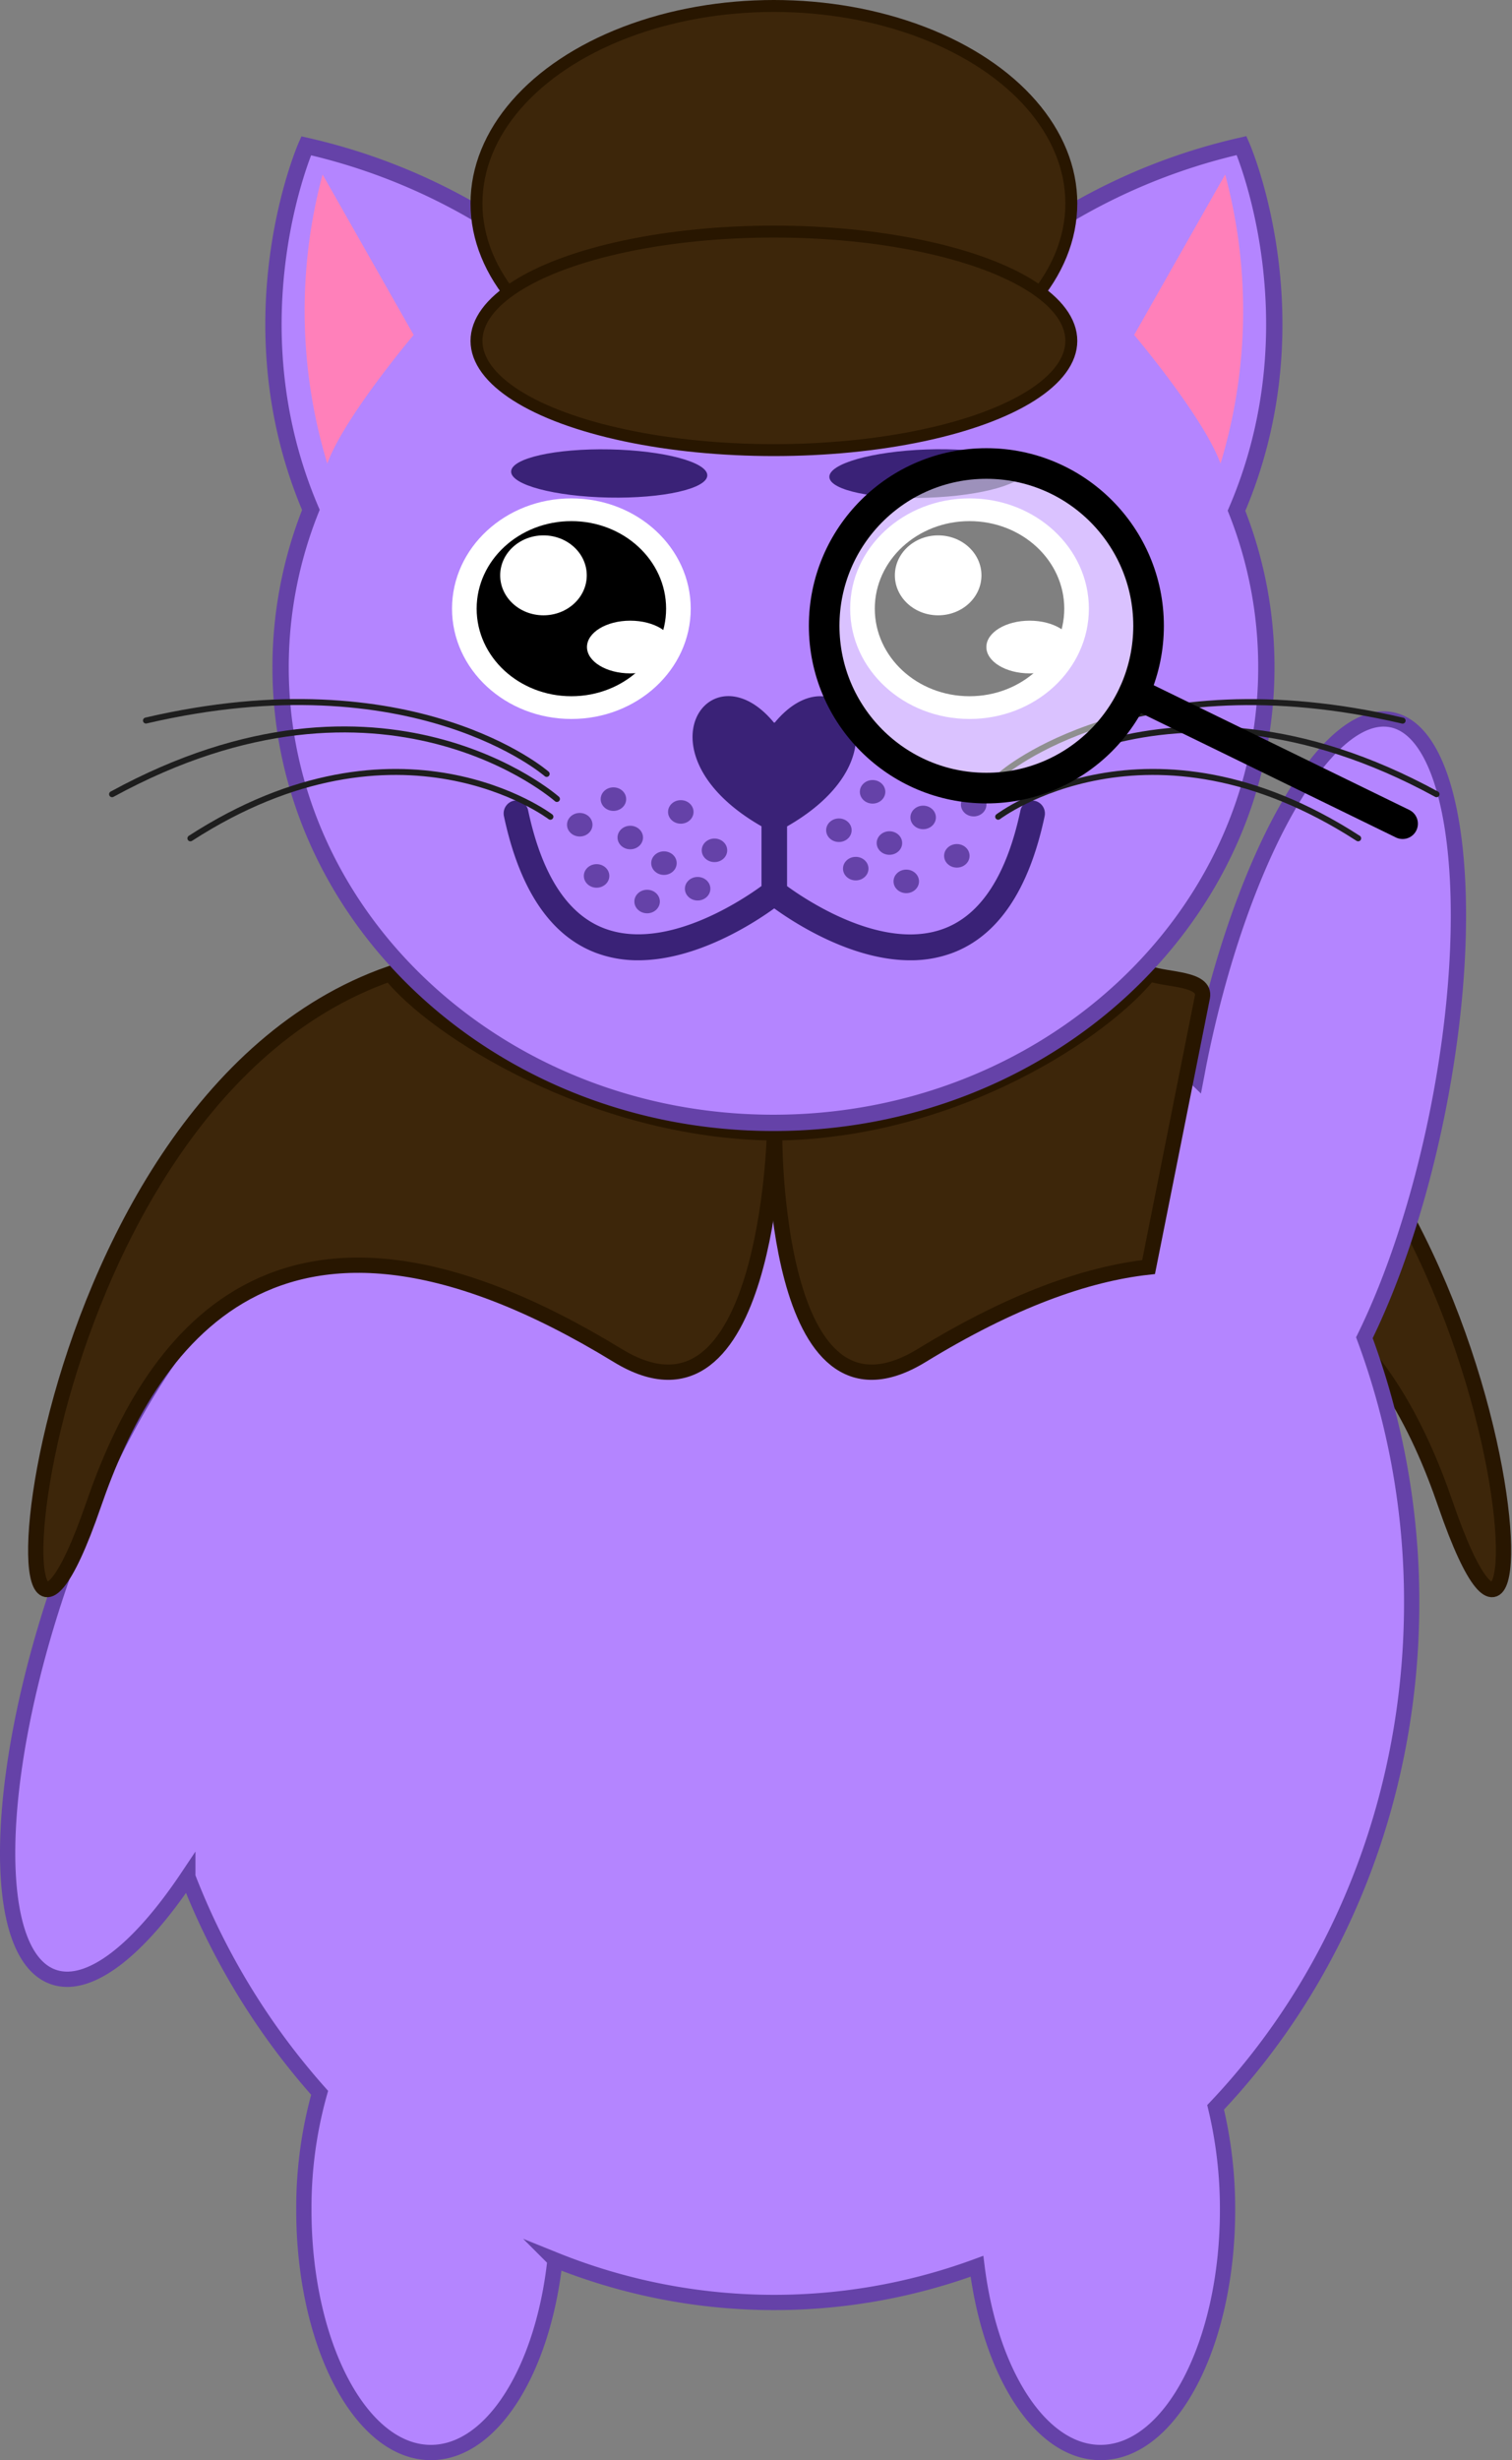 <svg xmlns="http://www.w3.org/2000/svg" xmlns:xlink="http://www.w3.org/1999/xlink" width="280.111" height="455.49" viewBox="0 0 280.111 455.49">
  <rect x="0" y="0" width="280.111" height="455.49" fill="#808080" stroke="none"/>
  <defs>
    <linearGradient id="linear-gradient" y1="0.5" x2="1" y2="0.5" gradientUnits="objectBoundingBox">
      <stop offset="0" stop-color="#fff" stop-opacity="0.502"/>
      <stop offset="1" stop-color="#fff" stop-opacity="0.502"/>
    </linearGradient>
    <linearGradient id="linear-gradient-2" x1="0" y1="0.5" x2="1" y2="0.5" xlink:href="#linear-gradient"/>
  </defs>
  <g id="detecticat" transform="translate(-88.477 -29.595)">
    <g id="Cat_Body" data-name="Cat Body">
      <path id="Path_28" data-name="Path 28" d="M301.36,209.86C293.3,220.07,265.61,239,232,239.35c0,0-.48,58.15,27.28,41.19,63.73-38.93,87.06-1.41,97,27.59C377.36,369.36,371.5,234.25,301.36,209.86Z" fill="#3d260a" stroke="#281600" stroke-miterlimit="10" stroke-width="2.83"/>
      <path id="Path_29" data-name="Path 29" d="M346.3,162.86c-12.2-2.45-28.18,26-35.7,63.57-.18.94-.35,1.86-.53,2.79-20.82-20.2-48.18-32.47-78.15-32.47-49.44,0-91.77,33.36-109.35,80.7C114.37,288,106,304,99.59,322.73c-12.43,36.23-13,68.87-1.19,72.91,6.68,2.29,15.88-5.12,24.87-18.57a131.08,131.08,0,0,0,24.42,40,78.69,78.69,0,0,0-2.92,21.69c0,24.81,10.53,44.91,23.53,44.91,11.33,0,20.8-15.3,23-35.66a108.61,108.61,0,0,0,78.17,1.18c2.46,19.77,11.77,34.48,22.89,34.48,13,0,23.53-20.1,23.53-44.91a80.54,80.54,0,0,0-2.21-19C336.06,396.19,350,363.05,350,326.33a140.34,140.34,0,0,0-8.76-49.06c5.46-11.1,10.32-25.68,13.59-42C362.31,197.72,358.51,165.3,346.3,162.86Z" fill="#b485ff" stroke="#6542a8" stroke-miterlimit="10" stroke-width="2.83"/>
      <path id="Path_30" data-name="Path 30" d="M160.76,209.86c-70.14,24.39-76,159.5-54.93,98.27,10-29,33.31-66.52,97.05-27.59,27.76,17,29.08-41.19,29.08-41.19C198.3,239,168.82,220.07,160.76,209.86Z" fill="#3d260a" stroke="#281600" stroke-miterlimit="10" stroke-width="2.83"/>
      <path id="Path_31" data-name="Path 31" d="M301.26,264.19c-11.59,1.27-25.44,6.22-42,16.35-27.76,17-27.28-41.19-27.28-41.19,33.65-.33,61.34-19.28,69.4-29.49,3.44,1.2,10.52.85,9.85,4.35Z" fill="#3d260a" stroke="#281600" stroke-miterlimit="10" stroke-width="2.83"/>
    </g>
    <g id="Cat_Face" data-name="Cat Face">
      <path id="Path_32" data-name="Path 32" d="M318.49,56.55a111,111,0,0,0-44.9,21.64,98.26,98.26,0,0,0-83.54,0,111,111,0,0,0-44.85-21.6S131,88.75,146.07,124a78.38,78.38,0,0,0-5.61,29.16c0,46.58,40.88,84.33,91.31,84.33s91.31-37.75,91.31-84.33a78.379,78.379,0,0,0-5.53-29C332.73,88.86,318.49,56.55,318.49,56.55Z" fill="#b485ff" stroke="#6542a8" stroke-miterlimit="10" stroke-width="3.02"/>
      <g id="Group_17" data-name="Group 17">
        <ellipse id="Ellipse_12" data-name="Ellipse 12" cx="22.11" cy="20.42" rx="22.11" ry="20.42" transform="translate(172.22 121.87)" fill="#fff"/>
        <ellipse id="Ellipse_13" data-name="Ellipse 13" cx="17.55" cy="16.21" rx="17.55" ry="16.21" transform="translate(176.78 126.08)"/>
        <ellipse id="Ellipse_14" data-name="Ellipse 14" cx="8.02" cy="7.4" rx="8.02" ry="7.4" transform="translate(181.14 128.72)" fill="#fff"/>
        <ellipse id="Ellipse_15" data-name="Ellipse 15" cx="8.02" cy="4.88" rx="8.02" ry="4.88" transform="translate(197.22 144.51)" fill="#fff"/>
      </g>
      <ellipse id="Ellipse_16" data-name="Ellipse 16" cx="4.46" cy="18.17" rx="4.46" ry="18.17" transform="matrix(0.02, -1, 1, 0.02, 183.08, 121.355)" fill="#3a2277"/>
      <ellipse id="Ellipse_17" data-name="Ellipse 17" cx="18.15" cy="4.47" rx="18.15" ry="4.47" transform="matrix(0.999, -0.035, 0.035, 0.999, 241.966, 113.449)" fill="#3a2277"/>
      <ellipse id="Ellipse_18" data-name="Ellipse 18" cx="22.11" cy="20.42" rx="22.11" ry="20.42" transform="translate(245.98 121.87)" fill="#fff"/>
      <ellipse id="Ellipse_19" data-name="Ellipse 19" cx="17.55" cy="16.21" rx="17.55" ry="16.21" transform="translate(250.54 126.08)"/>
      <ellipse id="Ellipse_20" data-name="Ellipse 20" cx="8.02" cy="7.4" rx="8.02" ry="7.4" transform="translate(254.26 128.72)" fill="#fff"/>
      <g id="Group_18" data-name="Group 18">
        <path id="Path_33" data-name="Path 33" d="M148.24,61.91l16.87,29.7s-12.87,15.2-16,23.81a97.37,97.37,0,0,1-.87-53.51Z" fill="#ff80ba"/>
        <path id="Path_34" data-name="Path 34" d="M315.45,61.91l-16.86,29.7s12.87,15.2,16,23.81a97.37,97.37,0,0,0,.86-53.51Z" fill="#ff80ba"/>
      </g>
      <ellipse id="Ellipse_21" data-name="Ellipse 21" cx="8.02" cy="4.88" rx="8.02" ry="4.88" transform="translate(271.21 144.51)" fill="#fff"/>
      <g id="Group_21" data-name="Group 21">
        <g id="Group_19" data-name="Group 19">
          <ellipse id="Ellipse_22" data-name="Ellipse 22" cx="2.36" cy="2.18" rx="2.36" ry="2.18" transform="translate(193.52 180.11)" fill="#6542a8"/>
          <ellipse id="Ellipse_23" data-name="Ellipse 23" cx="2.36" cy="2.18" rx="2.36" ry="2.18" transform="translate(199.76 175.37)" fill="#6542a8"/>
          <ellipse id="Ellipse_24" data-name="Ellipse 24" cx="2.36" cy="2.18" rx="2.36" ry="2.18" transform="translate(196.64 189.59)" fill="#6542a8"/>
          <ellipse id="Ellipse_25" data-name="Ellipse 25" cx="2.36" cy="2.18" rx="2.36" ry="2.18" transform="translate(206 194.33)" fill="#6542a8"/>
          <ellipse id="Ellipse_26" data-name="Ellipse 26" cx="2.36" cy="2.18" rx="2.36" ry="2.18" transform="translate(215.36 191.96)" fill="#6542a8"/>
          <ellipse id="Ellipse_27" data-name="Ellipse 27" cx="2.36" cy="2.18" rx="2.36" ry="2.18" transform="translate(218.48 184.85)" fill="#6542a8"/>
          <ellipse id="Ellipse_28" data-name="Ellipse 28" cx="2.36" cy="2.18" rx="2.36" ry="2.18" transform="translate(209.12 187.22)" fill="#6542a8"/>
          <ellipse id="Ellipse_29" data-name="Ellipse 29" cx="2.36" cy="2.18" rx="2.36" ry="2.18" transform="translate(212.24 177.74)" fill="#6542a8"/>
          <ellipse id="Ellipse_30" data-name="Ellipse 30" cx="2.36" cy="2.18" rx="2.36" ry="2.18" transform="translate(202.88 182.48)" fill="#6542a8"/>
        </g>
        <g id="Group_20" data-name="Group 20">
          <ellipse id="Ellipse_31" data-name="Ellipse 31" cx="2.36" cy="2.18" rx="2.36" ry="2.18" transform="translate(266.5 176.39)" fill="#6542a8"/>
          <ellipse id="Ellipse_32" data-name="Ellipse 32" cx="2.36" cy="2.18" rx="2.36" ry="2.18" transform="translate(260.26 171.65)" fill="#6542a8"/>
          <ellipse id="Ellipse_33" data-name="Ellipse 33" cx="2.36" cy="2.18" rx="2.36" ry="2.18" transform="translate(263.38 185.87)" fill="#6542a8"/>
          <ellipse id="Ellipse_34" data-name="Ellipse 34" cx="2.36" cy="2.18" rx="2.36" ry="2.18" transform="translate(254.01 190.6)" fill="#6542a8"/>
          <ellipse id="Ellipse_35" data-name="Ellipse 35" cx="2.36" cy="2.18" rx="2.36" ry="2.18" transform="translate(244.65 188.24)" fill="#6542a8"/>
          <ellipse id="Ellipse_36" data-name="Ellipse 36" cx="2.36" cy="2.18" rx="2.36" ry="2.18" transform="translate(241.53 181.13)" fill="#6542a8"/>
          <ellipse id="Ellipse_37" data-name="Ellipse 37" cx="2.36" cy="2.18" rx="2.36" ry="2.18" transform="translate(250.89 183.5)" fill="#6542a8"/>
          <ellipse id="Ellipse_38" data-name="Ellipse 38" cx="2.36" cy="2.18" rx="2.36" ry="2.18" transform="translate(247.77 174.02)" fill="#6542a8"/>
          <ellipse id="Ellipse_39" data-name="Ellipse 39" cx="2.36" cy="2.18" rx="2.36" ry="2.18" transform="translate(257.14 178.76)" fill="#6542a8"/>
        </g>
      </g>
      <g id="Group_22" data-name="Group 22">
        <ellipse id="Ellipse_40" data-name="Ellipse 40" cx="55.1" cy="36.55" rx="55.1" ry="36.55" transform="translate(176.75 30.7)" fill="#3d260a" stroke="#281600" stroke-miterlimit="10" stroke-width="2.21"/>
        <ellipse id="Ellipse_41" data-name="Ellipse 41" cx="55.1" cy="20.23" rx="55.1" ry="20.23" transform="translate(176.75 72.47)" fill="#3d260a" stroke="#281600" stroke-miterlimit="10" stroke-width="2.21"/>
      </g>
      <path id="Path_35" data-name="Path 35" d="M280.25,177.88a2.29,2.29,0,0,0-2.74,1.83c-2.53,11.87-7.27,19.2-14.09,21.79-11.29,4.29-25.46-5.17-29.13-7.84V182.6c23.6-13.49,9.45-33.4-2.28-19.22h-.16c-11.74-14.22-25.91,5.7-2.3,19.2v11.06c-3.67,2.67-17.84,12.13-29.13,7.84-6.82-2.59-11.56-9.92-14.09-21.79a2.29,2.29,0,0,0-2.74-1.83,2.42,2.42,0,0,0-1.75,2.87c2.89,13.58,8.61,22.08,17,25.27a22,22,0,0,0,7.87,1.39c10.89,0,21.53-6.95,25.2-9.61,3.67,2.66,14.31,9.61,25.2,9.61A22,22,0,0,0,265,206c8.4-3.19,14.12-11.69,17-25.27A2.41,2.41,0,0,0,280.25,177.88Z" fill="#3a2277"/>
    </g>
    <g id="Magnified_Glass" data-name="Magnified Glass">
      <g id="Group_25" data-name="Group 25">
        <g id="Group_23" data-name="Group 23">
          <path id="Path_36" data-name="Path 36" d="M189.75,172.88S165.2,151.44,115.52,163" fill="none" stroke="#1e1e1e" stroke-linecap="round" stroke-miterlimit="10" stroke-width="1.11"/>
          <path id="Path_37" data-name="Path 37" d="M191.65,177.52s-32.06-28.37-82.41-.88" fill="none" stroke="#1e1e1e" stroke-linecap="round" stroke-miterlimit="10" stroke-width="1.11"/>
          <path id="Path_38" data-name="Path 38" d="M190.44,180.81s-27.83-21.09-66.69,4" fill="none" stroke="#1e1e1e" stroke-linecap="round" stroke-miterlimit="10" stroke-width="1.11"/>
        </g>
        <g id="Group_24" data-name="Group 24">
          <path id="Path_39" data-name="Path 39" d="M274.09,172.88s24.55-21.44,74.23-9.86" fill="none" stroke="#1e1e1e" stroke-linecap="round" stroke-miterlimit="10" stroke-width="1.11"/>
          <path id="Path_40" data-name="Path 40" d="M272.2,177.52s32.05-28.37,82.41-.88" fill="none" stroke="#1e1e1e" stroke-linecap="round" stroke-miterlimit="10" stroke-width="1.11"/>
          <path id="Path_41" data-name="Path 41" d="M273.4,180.81s27.84-21.09,66.69,4" fill="none" stroke="#1e1e1e" stroke-linecap="round" stroke-miterlimit="10" stroke-width="1.11"/>
        </g>
      </g>
      <line id="Line_1" data-name="Line 1" x2="49.73" y2="24.25" transform="translate(298.59 157.85)" stroke="#000" stroke-linecap="round" stroke-miterlimit="10" stroke-width="5.67" fill="url(#linear-gradient)"/>
      <circle id="Ellipse_42" data-name="Ellipse 42" cx="30.05" cy="30.05" r="30.05" transform="translate(241.16 115.41)" stroke="#000" stroke-miterlimit="10" stroke-width="5.67" fill="url(#linear-gradient-2)"/>
    </g>
  </g>
</svg>
